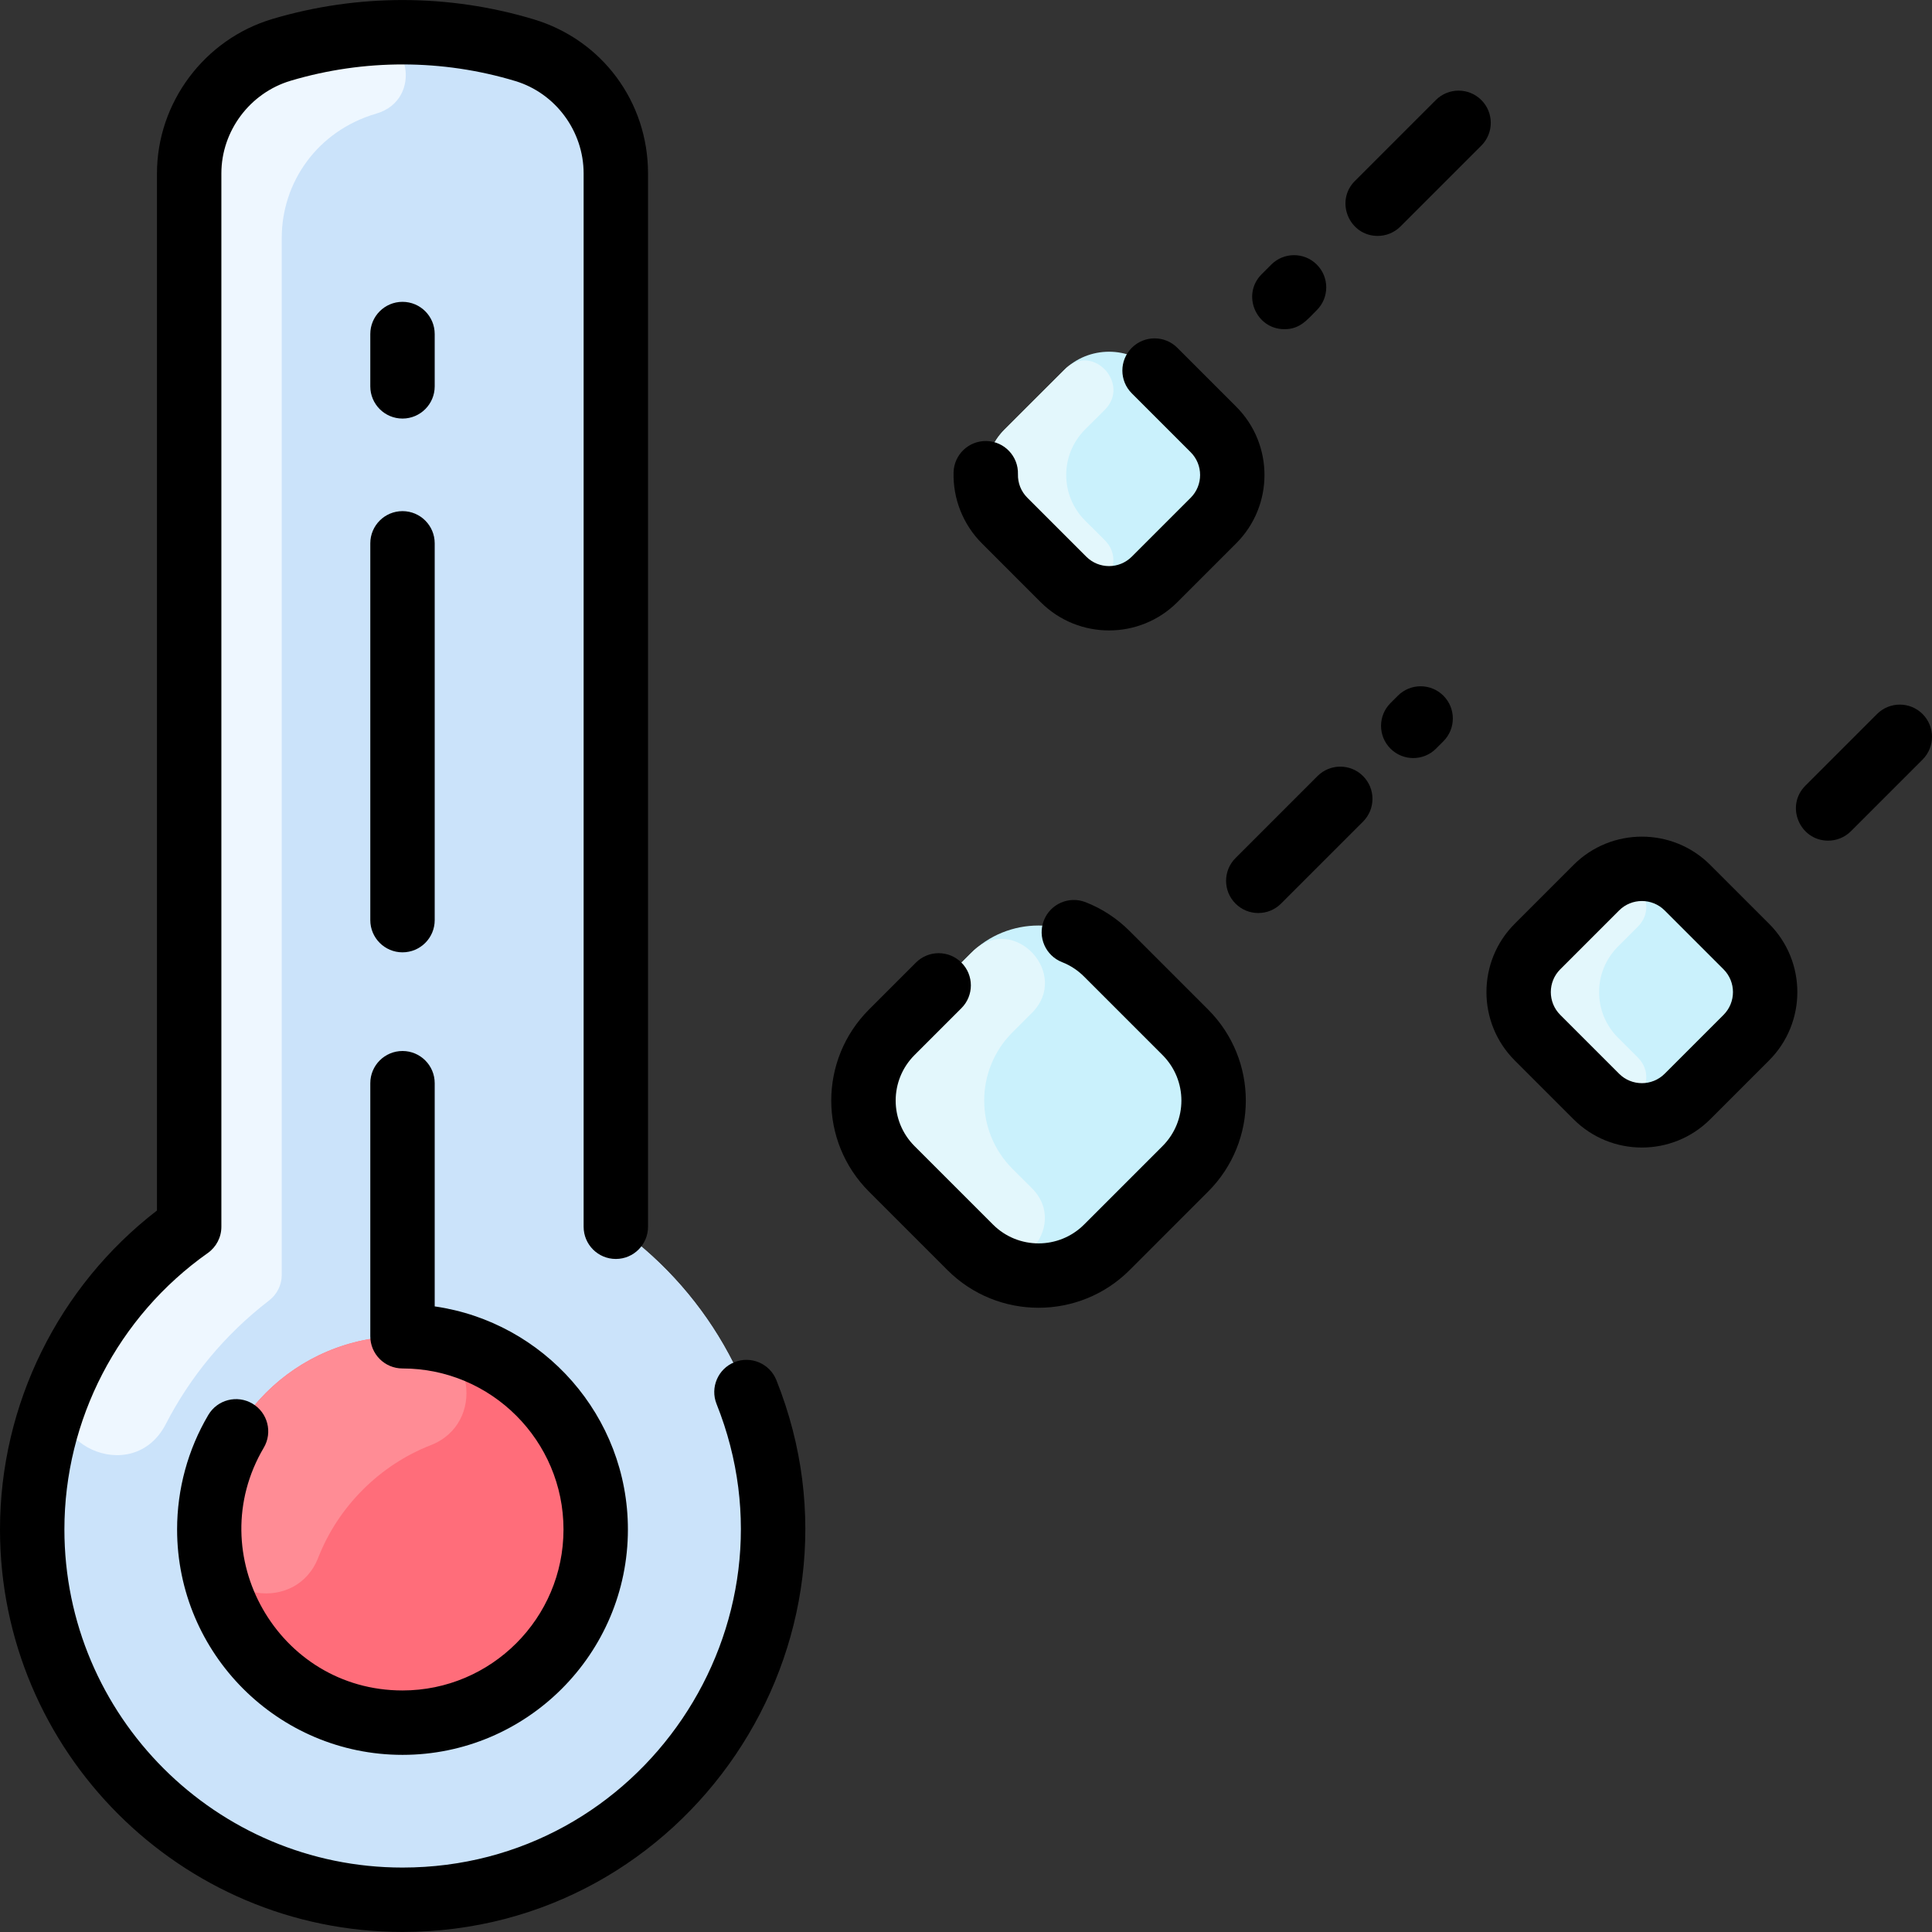 <svg id="Layer_1" enable-background="new 0 0 480 480" height="512" viewBox="0 0 480 480" width="512" xmlns="http://www.w3.org/2000/svg"><rect x="0" y="0" width="480" height="480" fill="#333333" stroke="none"/><g fill="#caf1fc"><path d="m301.48 106.7c6.25 6.25 6.25 16.38 0 22.63l-14.63 14.63c-6.25 6.25-16.38 6.25-22.63 0l-14.63-14.63c-6.25-6.25-6.25-16.38 0-22.63l14.63-14.63c6.25-6.25 16.38-6.25 22.63 0z"/><path d="m433.87 235.17c6.25 6.25 6.25 16.38 0 22.63l-14.63 14.63c-6.25 6.25-16.38 6.25-22.63 0l-14.63-14.63c-6.25-6.25-6.25-16.38 0-22.63l14.63-14.63c6.25-6.25 16.38-6.25 22.63 0z"/><path d="m294.48 256.46c9.38 9.38 9.38 24.57 0 33.95l-19.49 19.49c-9.37 9.37-24.57 9.37-33.94 0l-19.49-19.49c-9.37-9.38-9.37-24.57 0-33.95l19.49-19.49c9.37-9.37 24.57-9.37 33.94 0z"/></g><path d="m153 300.753v-257.663c0-14.092-9.201-26.565-22.696-30.625-19.745-5.941-40.564-5.965-60.344-.085-13.6 4.04-22.96 16.51-22.96 30.7v257.673c0 2.479-1.154 4.815-3.117 6.328-21.389 16.492-35.323 42.186-35.867 71.148-.953 50.748 39.964 93.07 90.716 93.753 51.391.691 93.268-40.76 93.268-91.992 0-29.67-14.053-56.066-35.862-72.893-1.971-1.52-3.138-3.855-3.138-6.344z" fill="#cbe3fa"/><path d="m100.001 331.99c26.51 0 47.999 21.49 47.999 48s-21.49 48-48 48-48-21.491-48-48.001 21.491-47.999 48.001-47.999z" fill="#ff6d7a"/><path d="m107.027 359.046c-12.708 4.956-23.016 15.263-27.972 27.971-5.396 13.835-26.079 10.716-26.968-4.106-1.725-28.741 21.995-52.565 50.835-50.833 14.823.889 17.94 21.572 4.105 26.968z" fill="#ff8c95"/><path d="m89.724 8.559c12.226-1.269 15.577 16.222 3.776 19.662-14.766 4.304-23.5 17.205-23.5 30.859v257.67c0 2.491-1.171 4.83-3.146 6.35-11.113 8.554-19.684 19.093-25.655 30.698-8.23 15.996-32.508 4.736-25.146-11.678 5.928-13.218 15.168-25.318 27.813-35.032 1.971-1.514 3.133-3.85 3.133-6.336v-257.672c0-14.19 9.36-26.66 22.96-30.7 5.835-1.734 12.628-3.08 19.765-3.821z" fill="#eef7ff"/><path d="m153 300.753v-257.663c0-14.092-9.201-26.565-22.696-30.625-19.745-5.941-40.564-5.965-60.344-.085-13.6 4.04-22.96 16.51-22.96 30.7v257.673c0 2.479-1.154 4.815-3.117 6.328-21.389 16.492-35.323 42.186-35.867 71.148-.953 50.748 39.964 93.07 90.716 93.753 51.391.691 93.268-40.76 93.268-91.992 0-29.67-14.053-56.066-35.862-72.893-1.971-1.52-3.138-3.855-3.138-6.344z" fill="#cbe3fa"/><path d="m100.001 331.99c26.51 0 47.999 21.49 47.999 48s-21.49 48-48 48-48-21.491-48-48.001 21.491-47.999 48.001-47.999z" fill="#ff6d7a"/><path d="m107.027 359.046c-12.708 4.956-23.016 15.263-27.972 27.971-5.396 13.835-26.079 10.716-26.968-4.106-1.725-28.741 21.995-52.565 50.835-50.833 14.823.889 17.94 21.572 4.105 26.968z" fill="#ff8c95"/><path d="m89.724 8.559c12.226-1.269 15.577 16.222 3.776 19.662-14.766 4.304-23.5 17.205-23.5 30.859v257.67c0 2.491-1.171 4.83-3.146 6.35-11.113 8.554-19.684 19.093-25.655 30.698-8.23 15.996-32.508 4.736-25.146-11.678 5.928-13.218 15.168-25.318 27.813-35.032 1.971-1.514 3.133-3.85 3.133-6.336v-257.672c0-14.19 9.36-26.66 22.96-30.7 5.835-1.734 12.628-3.08 19.765-3.821z" fill="#eef7ff"/><path d="m274.478 134.21c6.41 6.407-2.949 17.059-10.258 9.75l-14.63-14.63c-6.249-6.249-6.249-16.381 0-22.63 0 0 15.129-15.113 15.387-15.34 6.756-5.944 15.875 4.091 9.51 10.452-1.418 1.417-3.041 3.034-4.898 4.888-6.255 6.245-6.254 16.384 0 22.63 1.85 1.846 3.47 3.461 4.889 4.88z" fill="#e3f7fc"/><path d="m256.383 295.221c9.673 9.658-4.496 25.516-15.333 14.679l-19.49-19.49c-9.37-9.38-9.37-24.57 0-33.95 0 0 20.121-20.104 20.445-20.395 10.114-9.077 23.989 5.985 14.373 15.588-1.458 1.456-3.061 3.052-4.819 4.807-9.381 9.37-9.38 24.581 0 33.95 1.759 1.756 3.364 3.353 4.824 4.811z" fill="#e3f7fc"/><path d="m406.879 262.689c6.41 6.406-2.944 17.065-10.269 9.741l-14.63-14.63c-6.249-6.249-6.249-16.381 0-22.63 0 0 15.122-15.107 15.376-15.331 6.75-5.95 15.876 4.089 9.512 10.45-1.419 1.419-3.04 3.035-4.888 4.881-6.254 6.246-6.255 16.385 0 22.63 1.856 1.852 3.48 3.47 4.899 4.889z" fill="#e3f7fc"/><g><path d="m258.563 149.614c9.358 9.356 24.583 9.358 33.942 0l14.632-14.632c9.357-9.357 9.357-24.584 0-33.941l-14.632-14.632c-3.125-3.123-8.189-3.123-11.314 0-3.124 3.125-3.124 8.189 0 11.314l14.632 14.632c3.119 3.119 3.119 8.193 0 11.313l-14.632 14.632c-3.125 3.127-8.187 3.128-11.313 0l-14.632-14.632c-1.57-1.569-2.4-3.656-2.34-5.878.121-4.416-3.361-8.095-7.778-8.216-4.434-.12-8.096 3.36-8.216 7.778-.18 6.563 2.379 12.988 7.02 17.63z"/><path d="m280.648 231.314c-3.144-3.143-6.822-5.553-10.933-7.165-4.113-1.615-8.755.414-10.368 4.528-1.612 4.113.415 8.755 4.528 10.368 2.047.803 3.885 2.009 5.46 3.583l19.492 19.493c6.251 6.251 6.254 16.373-.001 22.626l-19.491 19.491c-6.238 6.238-16.389 6.238-22.627 0l-19.492-19.491c-6.251-6.251-6.254-16.373.001-22.626l11.65-11.65c3.124-3.125 3.124-8.189 0-11.314-3.125-3.123-8.189-3.123-11.314 0l-11.649 11.65c-12.505 12.503-12.509 32.747-.001 45.255l19.491 19.491c12.478 12.476 32.777 12.477 45.256 0l19.49-19.491c12.504-12.502 12.51-32.747.001-45.254z"/><path d="m424.894 214.879c-9.357-9.355-24.582-9.354-33.941 0l-14.632 14.633c-9.356 9.358-9.356 24.584 0 33.941l14.632 14.632c9.357 9.355 24.582 9.356 33.942 0l14.632-14.632c9.356-9.357 9.356-24.583 0-33.942zm3.318 37.26-14.631 14.632c-3.12 3.12-8.197 3.118-11.315 0l-14.631-14.632c-3.119-3.119-3.119-8.194 0-11.313l14.631-14.632c3.12-3.116 8.196-3.12 11.314 0l14.632 14.631c3.119 3.12 3.119 8.195 0 11.314z"/><path d="m368.037 24.859c-3.125-3.123-8.189-3.123-11.314 0l-20.098 20.098c-5.055 5.057-1.406 13.657 5.657 13.657 2.048 0 4.095-.781 5.657-2.343l20.098-20.098c3.124-3.125 3.124-8.189 0-11.314z"/><path d="m319.109 81.787c3.847 0 5.547-2.232 8.05-4.735 3.124-3.125 3.124-8.189 0-11.314-3.125-3.123-8.189-3.123-11.314 0l-2.393 2.393c-5.055 5.055-1.406 13.656 5.657 13.656z"/><path d="m347.296 172.847-1.836 1.837c-3.123 3.125-3.122 8.19.003 11.313 3.132 3.13 8.197 3.116 11.313-.003l1.836-1.837c3.123-3.125 3.122-8.19-.003-11.313-3.126-3.124-8.191-3.121-11.313.003z"/><path d="m327.33 192.813-20.371 20.372c-3.124 3.124-3.124 8.189.001 11.313 3.124 3.124 8.188 3.124 11.313-.001l20.371-20.372c3.124-3.124 3.124-8.189-.001-11.313-3.122-3.121-8.187-3.124-11.313.001z"/><path d="m477.657 177.399c-3.125-3.123-8.189-3.123-11.314 0l-17.801 17.801c-5.055 5.057-1.406 13.657 5.657 13.657 2.048 0 4.095-.781 5.657-2.343l17.801-17.801c3.124-3.125 3.124-8.189 0-11.314z"/><path d="m182.486 338.424c-4.103 1.641-6.098 6.296-4.457 10.398 21.957 54.9-18.624 115.168-78.029 115.168-46.317 0-84-37.683-84-84 0-27.254 13.313-52.925 35.614-68.67 2.123-1.499 3.386-3.936 3.386-6.535v-261.702c0-10.546 7.089-20.018 17.238-23.032 18.261-5.426 37.66-5.381 55.773.078 10.003 3.014 16.989 12.453 16.989 22.956v261.699c0 4.418 3.582 8 8 8s8-3.582 8-8v-261.699c0-17.781-11.402-33.163-28.372-38.276-21.092-6.356-43.705-6.407-64.946-.096-16.888 5.017-28.682 20.795-28.682 38.37v257.665c-24.497 18.888-39 48.2-39 79.241 0 55.141 44.859 100 100 100 70.682 0 119.044-71.707 92.885-137.108-1.642-4.104-6.301-6.095-10.399-4.457z"/><path d="m62.713 348.722c-3.807-2.25-8.71-.984-10.957 2.818-5.074 8.588-7.756 18.426-7.756 28.45 0 30.879 25.121 56 56 56s56-25.121 56-56c0-28.162-20.898-51.525-48-55.419v-55.452c0-4.418-3.582-8-8-8s-8 3.582-8 8v62.871c0 4.418 3.582 8 8 8 22.056 0 40 17.944 40 40s-17.944 40-40 40c-30.965 0-50.105-33.841-34.469-60.311 2.247-3.804.986-8.71-2.818-10.957z"/><path d="m92 228.603c0 4.418 3.582 8 8 8s8-3.582 8-8v-93.613c0-4.418-3.582-8-8-8s-8 3.582-8 8z"/><path d="m100 103.99c4.418 0 8-3.582 8-8v-13c0-4.418-3.582-8-8-8s-8 3.582-8 8v13c0 4.418 3.582 8 8 8z"/></g></svg>